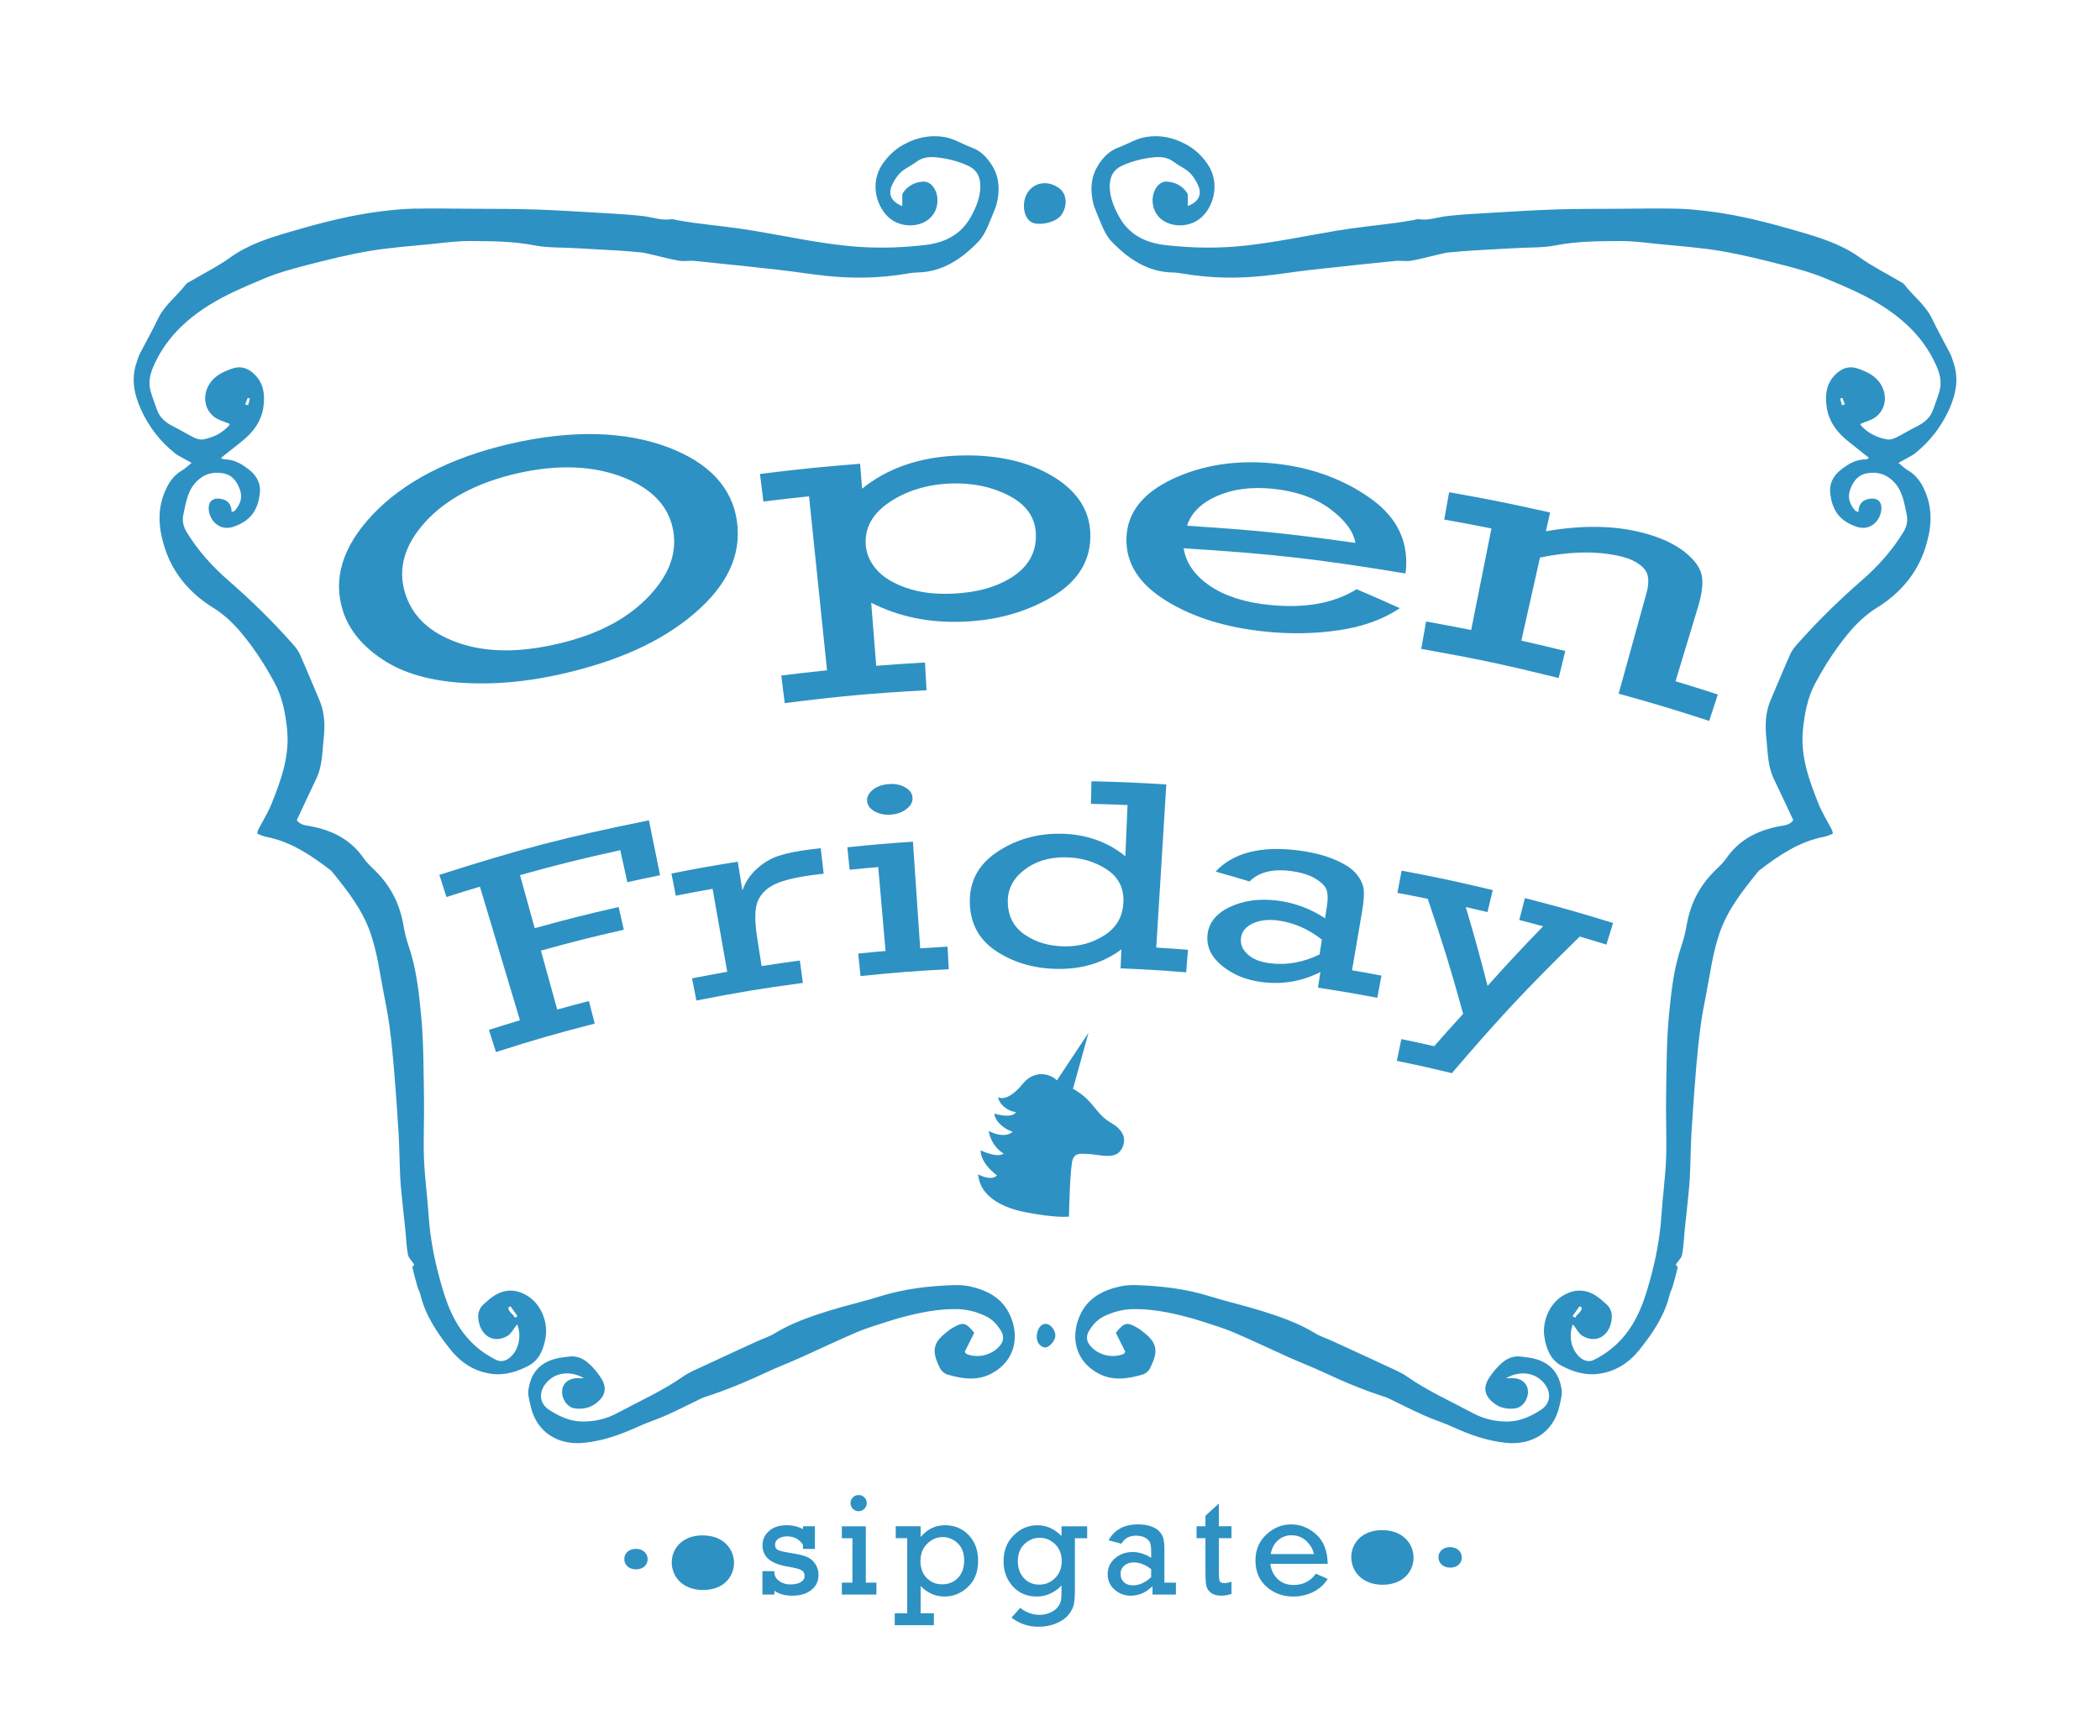 <?xml version="1.0" encoding="UTF-8"?>
<!DOCTYPE svg PUBLIC "-//W3C//DTD SVG 1.1//EN" "http://www.w3.org/Graphics/SVG/1.1/DTD/svg11.dtd">
<svg version="1.1" xmlns="http://www.w3.org/2000/svg" xmlns:xlink="http://www.w3.org/1999/xlink" x="0" y="0" width="219.111" height="181.167" viewBox="0, 0, 219.111, 181.167">
  <g id="Layer_1">
    <path d="M25.58,42.203 C25.683,42.231 25.787,42.259 25.89,42.287 C25.951,42.055 26.012,41.822 26.073,41.59 C25.997,41.567 25.921,41.543 25.845,41.52 C25.757,41.747 25.668,41.975 25.58,42.203 M53.998,137.342 C53.75,136.998 53.503,136.654 53.255,136.309 C53.181,136.36 53.107,136.411 53.033,136.461 C53.055,136.945 53.561,137.122 53.721,137.517 C53.812,137.459 53.906,137.401 53.998,137.342 M55.16,142.515 C53.986,143.132 52.702,143.554 51.309,143.371 C49.503,143.135 48.102,142.215 46.994,140.827 C45.604,139.083 44.364,137.248 43.844,135.024 C43.79,134.794 43.65,134.585 43.583,134.356 C43.386,133.668 43.191,132.979 43.031,132.282 C43.007,132.183 43.181,132.038 43.228,131.968 C42.98,131.596 42.638,131.289 42.566,130.928 C42.408,130.132 42.389,129.308 42.308,128.496 C42.222,127.649 42.121,126.803 42.038,125.955 C41.937,124.938 41.815,123.921 41.761,122.901 C41.68,121.366 41.681,119.827 41.59,118.293 C41.458,116.037 41.292,113.783 41.107,111.532 C40.983,110.032 40.829,108.534 40.632,107.042 C40.484,105.923 40.264,104.813 40.047,103.704 C39.625,101.562 39.373,99.408 38.632,97.304 C37.772,94.861 36.243,92.952 34.684,91.01 C34.618,90.93 34.546,90.854 34.464,90.792 C32.438,89.242 30.346,87.824 27.772,87.329 C27.453,87.268 27.151,87.114 26.834,87 C26.881,86.802 26.885,86.697 26.929,86.612 C27.395,85.71 27.946,84.843 28.322,83.905 C29.319,81.421 30.237,78.911 29.957,76.144 C29.787,74.458 29.478,72.803 28.677,71.309 C27.953,69.957 27.147,68.633 26.237,67.4 C25.124,65.891 23.936,64.469 22.27,63.44 C19.887,61.969 18.076,59.923 17.194,57.183 C16.591,55.314 16.382,53.435 17.106,51.545 C17.495,50.533 18.028,49.638 19.013,49.075 C19.323,48.898 19.582,48.63 19.991,48.303 C19.58,48.078 19.322,47.941 19.068,47.796 C18.803,47.645 18.521,47.513 18.284,47.325 C16.726,46.088 15.542,44.561 14.716,42.747 C13.982,41.133 13.659,39.494 14.273,37.766 C14.376,37.476 14.457,37.174 14.596,36.902 C15.22,35.684 15.9,34.492 16.488,33.258 C17.17,31.827 18.456,30.907 19.381,29.685 C19.497,29.531 19.71,29.446 19.886,29.342 C21.27,28.524 22.725,27.805 24.024,26.869 C25.96,25.474 28.173,24.804 30.399,24.154 C33.457,23.261 36.541,22.453 39.712,22.059 C40.862,21.916 42.024,21.795 43.183,21.774 C45.338,21.736 47.494,21.774 49.652,21.788 C51.673,21.802 53.695,21.788 55.715,21.856 C58.007,21.933 60.298,22.078 62.588,22.212 C64.091,22.301 65.599,22.375 67.092,22.548 C68.073,22.662 69.019,23.039 70.035,22.876 C70.226,22.845 70.436,22.938 70.638,22.971 C71.212,23.065 71.784,23.172 72.361,23.249 C74.464,23.527 76.578,23.731 78.668,24.083 C81.803,24.612 84.912,25.271 88.08,25.625 C90.895,25.939 93.687,25.899 96.483,25.574 C98.564,25.332 100.286,24.503 101.336,22.561 C101.865,21.581 102.281,20.586 102.286,19.452 C102.292,18.431 101.907,17.69 100.923,17.255 C99.907,16.806 98.86,16.546 97.759,16.426 C96.979,16.34 96.264,16.4 95.612,16.889 C95.257,17.156 94.864,17.372 94.483,17.605 C93.812,18.017 93.389,18.64 93.072,19.331 C92.63,20.296 92.999,21.058 94.143,21.503 C94.143,21.252 94.134,21.03 94.145,20.809 C94.154,20.579 94.101,20.297 94.213,20.129 C94.697,19.404 95.419,19.02 96.277,18.954 C96.741,18.918 97.119,19.139 97.406,19.546 C97.951,20.321 97.96,21.494 97.389,22.35 C96.494,23.688 94.307,23.907 92.92,22.851 C91.508,21.777 90.658,19.174 92.092,17.1 C92.69,16.235 93.423,15.543 94.352,15.05 C95.656,14.359 96.983,14.052 98.501,14.294 C99.562,14.464 100.4,15.041 101.357,15.384 C102.326,15.731 103.007,16.443 103.542,17.317 C104.116,18.258 104.271,19.284 104.156,20.345 C104.093,20.918 103.958,21.508 103.725,22.033 C103.243,23.123 102.884,24.378 102.096,25.199 C100.371,26.993 98.335,28.402 95.667,28.438 C95.326,28.443 94.982,28.496 94.645,28.554 C91.824,29.036 88.988,29.086 86.147,28.783 C84.547,28.613 82.955,28.35 81.356,28.17 C78.397,27.838 75.437,27.527 72.475,27.229 C71.937,27.175 71.376,27.299 70.849,27.207 C69.84,27.031 68.85,26.757 67.851,26.528 C67.55,26.459 67.251,26.378 66.947,26.348 C66.101,26.265 65.253,26.192 64.405,26.14 C62.868,26.046 61.33,25.973 59.792,25.885 C58.458,25.808 57.097,25.865 55.798,25.611 C53.522,25.165 51.234,25.164 48.944,25.155 C47.618,25.149 46.288,25.337 44.962,25.472 C42.816,25.689 40.655,25.836 38.531,26.195 C36.341,26.565 34.178,27.107 32.026,27.66 C30.505,28.051 28.973,28.474 27.53,29.081 C25.579,29.902 23.616,30.716 21.806,31.85 C19.246,33.456 17.181,35.485 15.98,38.306 C15.635,39.115 15.472,39.953 15.712,40.814 C15.895,41.469 16.154,42.104 16.376,42.749 C16.676,43.624 17.333,44.132 18.131,44.526 C18.833,44.873 19.497,45.295 20.201,45.639 C20.49,45.78 20.855,45.911 21.155,45.86 C22.258,45.673 23.22,45.186 23.959,44.334 C23.926,44.262 23.919,44.213 23.897,44.204 C23.615,44.093 23.331,43.986 23.047,43.883 C21.555,43.346 20.994,41.71 21.723,40.305 C22.269,39.253 23.2,38.828 24.209,38.467 C25.113,38.145 25.877,38.407 26.547,39.06 C27.5,39.988 27.653,41.131 27.496,42.378 C27.289,44.028 26.345,45.197 25.086,46.176 C24.422,46.692 23.768,47.221 23.062,47.781 C23.223,47.865 23.307,47.946 23.388,47.944 C24.46,47.916 25.308,48.474 26.078,49.088 C26.761,49.633 27.198,50.447 27.121,51.336 C26.952,53.269 26.095,54.401 24.317,54.981 C22.905,55.443 21.838,54.319 21.771,53.092 C21.731,52.356 22.208,51.936 22.942,52.039 C23.72,52.147 24.166,52.585 24.165,53.426 C24.331,53.362 24.456,53.353 24.512,53.286 C25.044,52.65 25.343,51.954 25.036,51.108 C24.714,50.222 24.229,49.537 23.203,49.377 C22.177,49.217 21.315,49.47 20.565,50.193 C19.582,51.141 19.407,52.408 19.141,53.644 C18.999,54.305 19.103,54.904 19.462,55.497 C20.627,57.423 22.112,59.079 23.794,60.545 C26.176,62.619 28.426,64.82 30.52,67.181 C30.813,67.512 31.107,67.872 31.284,68.27 C31.993,69.863 32.65,71.479 33.337,73.081 C33.896,74.388 33.914,75.754 33.767,77.127 C33.618,78.518 33.635,79.941 33.007,81.249 C32.315,82.692 31.644,84.146 30.966,85.59 C31.349,86.11 31.888,86.124 32.378,86.216 C34.652,86.641 36.59,87.601 37.947,89.564 C38.255,90.01 38.662,90.396 39.056,90.776 C40.664,92.324 41.664,94.186 42.061,96.386 C42.2,97.161 42.368,97.94 42.625,98.682 C43.429,101.004 43.692,103.437 43.929,105.842 C44.212,108.734 44.186,111.658 44.239,114.569 C44.278,116.688 44.159,118.811 44.239,120.928 C44.312,122.879 44.59,124.821 44.716,126.771 C44.896,129.524 45.464,132.185 46.275,134.82 C47.02,137.244 48.133,139.386 50.188,140.94 C50.676,141.309 51.208,141.631 51.754,141.905 C52.257,142.157 52.768,142.029 53.194,141.673 C54.13,140.894 54.451,139.412 53.962,138.199 C53.595,138.646 53.339,139.196 52.91,139.435 C51.614,140.159 50.361,139.535 49.993,138.093 C49.792,137.308 49.869,136.602 50.525,136.046 C50.862,135.759 51.188,135.449 51.561,135.212 C52.6,134.55 53.694,134.511 54.782,135.08 C56.444,135.95 57.181,137.941 56.936,139.519 C56.748,140.731 56.294,141.919 55.16,142.515 M110.557,19.677 C109.471,18.836 108.076,18.955 107.319,19.953 C106.601,20.899 106.697,22.503 107.507,23.115 C108.215,23.648 110.146,23.252 110.725,22.455 C111.402,21.522 111.326,20.273 110.557,19.677 M101.256,134.253 C100.695,134.124 100.097,134.089 99.519,134.108 C96.91,134.196 94.334,134.494 91.823,135.28 C90.062,135.83 88.257,136.234 86.497,136.783 C84.539,137.395 82.598,138.061 80.827,139.146 C80.278,139.483 79.641,139.677 79.049,139.948 C77.185,140.803 75.319,141.656 73.461,142.525 C72.717,142.873 71.939,143.183 71.272,143.648 C69.126,145.145 66.745,146.205 64.456,147.437 C63.264,148.078 62.04,148.367 60.715,148.342 C59.436,148.319 58.305,147.785 57.283,147.115 C56.094,146.334 56.199,144.893 57.401,143.921 C58.312,143.186 59.681,143.1 60.933,143.822 C60.576,143.822 60.406,143.825 60.236,143.822 C59.375,143.807 58.729,144.33 58.655,145.101 C58.575,145.939 59.162,146.853 59.942,146.967 C60.736,147.083 61.52,146.955 62.181,146.447 C63.187,145.674 63.372,144.819 62.688,143.766 C62.319,143.198 61.865,142.659 61.354,142.217 C60.778,141.719 60.07,141.441 59.264,141.582 C58.961,141.635 58.65,141.644 58.347,141.703 C56.479,142.064 55.396,143.137 55.137,145.038 C55.061,145.586 55.246,146.182 55.369,146.743 C55.962,149.417 58.172,150.841 60.906,150.57 C62.929,150.369 64.759,149.706 66.574,148.879 C67.537,148.439 68.557,148.121 69.524,147.689 C70.706,147.161 71.86,146.571 73.025,146.009 C73.18,145.935 73.333,145.852 73.494,145.8 C75.712,145.099 77.848,144.202 79.951,143.218 C81.125,142.668 82.339,142.207 83.521,141.678 C85.485,140.799 87.424,139.863 89.402,139.02 C90.467,138.566 91.591,138.25 92.694,137.884 C93.178,137.723 93.672,137.584 94.166,137.452 C96.02,136.957 97.898,136.586 99.825,136.612 C100.852,136.626 101.839,136.873 102.795,137.318 C103.562,137.676 104.064,138.236 104.465,138.92 C104.743,139.397 104.732,139.908 104.378,140.365 C103.585,141.388 102.066,141.793 100.862,141.301 C100.78,141.268 100.73,141.155 100.659,141.07 C100.994,140.397 101.327,139.731 101.65,139.085 C100.76,137.995 100.493,137.928 99.4,138.564 C99.079,138.751 98.786,138.994 98.501,139.235 C97.173,140.349 97.353,141.323 98.091,142.806 C98.229,143.083 98.563,143.359 98.862,143.444 C100.427,143.891 101.988,144.149 103.539,143.291 C105.888,141.993 106.4,139.521 105.4,137.277 C104.594,135.469 103.057,134.668 101.256,134.253 M164.077,137.342 C164.169,137.401 164.26,137.459 164.354,137.517 C164.514,137.122 165.02,136.945 165.042,136.461 C164.967,136.411 164.893,136.36 164.82,136.309 C164.572,136.654 164.324,136.998 164.077,137.342 M192.495,42.203 C192.406,41.975 192.318,41.747 192.23,41.52 C192.154,41.543 192.077,41.567 192.001,41.59 C192.062,41.822 192.124,42.055 192.184,42.287 C192.288,42.259 192.391,42.231 192.495,42.203 M199.007,47.796 C198.753,47.941 198.493,48.078 198.083,48.303 C198.493,48.63 198.751,48.898 199.062,49.075 C200.046,49.638 200.579,50.533 200.969,51.545 C201.693,53.435 201.482,55.314 200.881,57.183 C199.999,59.923 198.188,61.969 195.805,63.44 C194.139,64.469 192.951,65.891 191.837,67.4 C190.928,68.633 190.122,69.957 189.396,71.309 C188.596,72.803 188.288,74.458 188.117,76.144 C187.837,78.911 188.756,81.421 189.753,83.905 C190.128,84.843 190.68,85.71 191.145,86.612 C191.189,86.697 191.193,86.802 191.24,87 C190.924,87.114 190.622,87.268 190.303,87.329 C187.728,87.824 185.635,89.242 183.609,90.792 C183.529,90.854 183.454,90.93 183.391,91.01 C181.831,92.952 180.301,94.861 179.441,97.304 C178.702,99.408 178.449,101.562 178.027,103.704 C177.809,104.813 177.59,105.923 177.443,107.042 C177.245,108.534 177.092,110.032 176.967,111.532 C176.781,113.783 176.615,116.037 176.482,118.293 C176.393,119.827 176.393,121.366 176.312,122.901 C176.258,123.921 176.137,124.938 176.036,125.955 C175.952,126.803 175.853,127.649 175.766,128.496 C175.684,129.308 175.667,130.132 175.508,130.928 C175.437,131.289 175.094,131.596 174.846,131.968 C174.893,132.038 175.066,132.183 175.044,132.282 C174.883,132.979 174.689,133.668 174.49,134.356 C174.424,134.585 174.285,134.794 174.23,135.024 C173.71,137.248 172.471,139.083 171.079,140.827 C169.973,142.215 168.572,143.135 166.766,143.371 C165.37,143.554 164.089,143.132 162.913,142.515 C161.781,141.919 161.327,140.731 161.139,139.519 C160.893,137.941 161.628,135.95 163.292,135.08 C164.381,134.511 165.475,134.55 166.514,135.212 C166.885,135.449 167.212,135.759 167.549,136.046 C168.204,136.602 168.281,137.308 168.081,138.093 C167.714,139.535 166.46,140.159 165.163,139.435 C164.734,139.196 164.48,138.646 164.113,138.199 C163.622,139.412 163.945,140.894 164.878,141.673 C165.307,142.029 165.816,142.157 166.32,141.905 C166.867,141.631 167.398,141.309 167.885,140.94 C169.941,139.386 171.053,137.244 171.799,134.82 C172.611,132.185 173.178,129.524 173.357,126.771 C173.482,124.821 173.762,122.879 173.835,120.928 C173.915,118.811 173.796,116.688 173.835,114.569 C173.889,111.658 173.863,108.734 174.146,105.842 C174.382,103.437 174.646,101.004 175.449,98.682 C175.706,97.94 175.874,97.161 176.014,96.386 C176.411,94.186 177.41,92.324 179.018,90.776 C179.413,90.396 179.82,90.01 180.128,89.564 C181.484,87.601 183.421,86.641 185.697,86.216 C186.187,86.124 186.725,86.11 187.109,85.59 C186.43,84.146 185.758,82.692 185.066,81.249 C184.439,79.941 184.456,78.518 184.307,77.127 C184.161,75.754 184.178,74.388 184.736,73.081 C185.424,71.479 186.081,69.863 186.79,68.27 C186.967,67.872 187.262,67.512 187.555,67.181 C189.648,64.82 191.898,62.619 194.281,60.545 C195.962,59.079 197.447,57.423 198.613,55.497 C198.971,54.904 199.076,54.305 198.932,53.644 C198.667,52.408 198.493,51.141 197.508,50.193 C196.758,49.47 195.898,49.217 194.872,49.377 C193.846,49.537 193.361,50.222 193.038,51.108 C192.732,51.954 193.031,52.65 193.562,53.286 C193.618,53.353 193.743,53.362 193.91,53.426 C193.909,52.585 194.355,52.147 195.133,52.039 C195.865,51.936 196.344,52.356 196.303,53.092 C196.236,54.319 195.169,55.443 193.758,54.981 C191.98,54.401 191.122,53.269 190.954,51.336 C190.876,50.447 191.314,49.633 191.997,49.088 C192.766,48.474 193.615,47.916 194.686,47.944 C194.768,47.946 194.85,47.865 195.012,47.781 C194.307,47.221 193.652,46.692 192.988,46.176 C191.73,45.197 190.786,44.028 190.579,42.378 C190.421,41.131 190.574,39.988 191.527,39.06 C192.197,38.407 192.962,38.145 193.865,38.467 C194.874,38.828 195.805,39.253 196.352,40.305 C197.079,41.71 196.52,43.346 195.027,43.883 C194.743,43.986 194.46,44.093 194.178,44.204 C194.154,44.213 194.148,44.262 194.115,44.334 C194.855,45.186 195.816,45.673 196.919,45.86 C197.219,45.911 197.585,45.78 197.874,45.639 C198.577,45.295 199.242,44.873 199.943,44.526 C200.74,44.132 201.398,43.624 201.699,42.749 C201.921,42.104 202.18,41.469 202.363,40.814 C202.603,39.953 202.439,39.115 202.094,38.306 C200.893,35.485 198.829,33.456 196.268,31.85 C194.458,30.716 192.495,29.902 190.544,29.081 C189.102,28.474 187.57,28.051 186.049,27.66 C183.896,27.107 181.732,26.565 179.544,26.195 C177.419,25.836 175.258,25.689 173.111,25.472 C171.786,25.337 170.456,25.149 169.128,25.155 C166.84,25.164 164.551,25.165 162.277,25.611 C160.977,25.865 159.615,25.808 158.281,25.885 C156.745,25.973 155.206,26.046 153.669,26.14 C152.822,26.192 151.973,26.265 151.128,26.348 C150.824,26.378 150.523,26.459 150.223,26.528 C149.225,26.757 148.234,27.031 147.225,27.207 C146.699,27.299 146.137,27.175 145.6,27.229 C142.637,27.527 139.676,27.838 136.717,28.17 C135.118,28.35 133.527,28.613 131.926,28.783 C129.087,29.086 126.251,29.036 123.428,28.554 C123.091,28.496 122.749,28.443 122.408,28.438 C119.739,28.402 117.702,26.993 115.979,25.199 C115.189,24.378 114.831,23.123 114.35,22.033 C114.117,21.508 113.98,20.918 113.919,20.345 C113.803,19.284 113.959,18.258 114.533,17.317 C115.066,16.443 115.746,15.731 116.716,15.384 C117.674,15.041 118.511,14.464 119.574,14.294 C121.09,14.052 122.419,14.359 123.723,15.05 C124.652,15.543 125.383,16.235 125.981,17.1 C127.417,19.174 126.565,21.777 125.155,22.851 C123.768,23.907 121.579,23.688 120.686,22.35 C120.114,21.494 120.124,20.321 120.669,19.546 C120.953,19.139 121.334,18.918 121.798,18.954 C122.656,19.02 123.378,19.404 123.861,20.129 C123.974,20.297 123.92,20.579 123.93,20.809 C123.939,21.03 123.932,21.252 123.932,21.503 C125.076,21.058 125.445,20.296 125.002,19.331 C124.686,18.64 124.261,18.017 123.59,17.605 C123.211,17.372 122.817,17.156 122.462,16.889 C121.81,16.4 121.094,16.34 120.314,16.426 C119.215,16.546 118.168,16.806 117.152,17.255 C116.168,17.69 115.783,18.431 115.787,19.452 C115.794,20.586 116.21,21.581 116.739,22.561 C117.787,24.503 119.509,25.332 121.59,25.574 C124.388,25.899 127.18,25.939 129.993,25.625 C133.161,25.271 136.271,24.612 139.406,24.083 C141.495,23.731 143.611,23.527 145.714,23.249 C146.29,23.172 146.863,23.065 147.437,22.971 C147.639,22.938 147.848,22.845 148.04,22.876 C149.055,23.039 150.001,22.662 150.98,22.548 C152.475,22.375 153.982,22.301 155.486,22.212 C157.777,22.078 160.066,21.933 162.359,21.856 C164.378,21.788 166.4,21.802 168.423,21.788 C170.579,21.774 172.736,21.736 174.891,21.774 C176.051,21.795 177.21,21.916 178.363,22.059 C181.534,22.453 184.618,23.261 187.676,24.154 C189.902,24.804 192.115,25.474 194.051,26.869 C195.35,27.805 196.805,28.524 198.189,29.342 C198.365,29.446 198.577,29.531 198.693,29.685 C199.618,30.907 200.904,31.827 201.585,33.258 C202.174,34.492 202.854,35.684 203.479,36.902 C203.618,37.174 203.699,37.476 203.801,37.766 C204.415,39.494 204.092,41.133 203.359,42.747 C202.533,44.561 201.348,46.088 199.79,47.325 C199.553,47.513 199.271,47.645 199.007,47.796 M159.727,141.703 C159.424,141.644 159.113,141.635 158.809,141.582 C158.003,141.441 157.294,141.719 156.719,142.217 C156.208,142.659 155.755,143.198 155.385,143.766 C154.702,144.819 154.887,145.674 155.893,146.447 C156.553,146.955 157.337,147.083 158.133,146.967 C158.913,146.853 159.499,145.939 159.419,145.101 C159.346,144.33 158.699,143.807 157.839,143.822 C157.667,143.825 157.497,143.822 157.141,143.822 C158.393,143.1 159.762,143.186 160.673,143.921 C161.874,144.893 161.98,146.334 160.792,147.115 C159.77,147.785 158.637,148.319 157.359,148.342 C156.035,148.367 154.809,148.078 153.618,147.437 C151.327,146.205 148.947,145.145 146.801,143.648 C146.135,143.183 145.355,142.873 144.613,142.525 C142.756,141.656 140.889,140.803 139.025,139.948 C138.434,139.677 137.796,139.483 137.247,139.146 C135.477,138.061 133.535,137.395 131.577,136.783 C129.816,136.234 128.01,135.83 126.252,135.28 C123.741,134.494 121.164,134.196 118.556,134.108 C117.978,134.089 117.38,134.124 116.819,134.253 C115.018,134.668 113.479,135.469 112.674,137.277 C111.674,139.521 112.187,141.993 114.535,143.291 C116.087,144.149 117.646,143.891 119.213,143.444 C119.51,143.359 119.844,143.083 119.982,142.806 C120.722,141.323 120.902,140.349 119.574,139.235 C119.286,138.994 118.994,138.751 118.673,138.564 C117.58,137.928 117.313,137.995 116.424,139.085 C116.746,139.731 117.078,140.397 117.416,141.07 C117.343,141.155 117.295,141.268 117.213,141.301 C116.007,141.793 114.49,141.388 113.697,140.365 C113.34,139.908 113.33,139.397 113.61,138.92 C114.009,138.236 114.511,137.676 115.279,137.318 C116.235,136.873 117.222,136.626 118.25,136.612 C120.175,136.586 122.055,136.957 123.909,137.452 C124.403,137.584 124.896,137.723 125.381,137.884 C126.482,138.25 127.606,138.566 128.671,139.02 C130.65,139.863 132.589,140.799 134.553,141.678 C135.736,142.207 136.949,142.668 138.122,143.218 C140.227,144.202 142.363,145.099 144.579,145.8 C144.742,145.852 144.893,145.935 145.049,146.009 C146.215,146.571 147.368,147.161 148.549,147.689 C149.516,148.121 150.536,148.439 151.501,148.879 C153.314,149.706 155.145,150.369 157.169,150.57 C159.902,150.841 162.113,149.417 162.704,146.743 C162.829,146.182 163.012,145.586 162.938,145.038 C162.676,143.137 161.594,142.064 159.727,141.703 M110.115,139.417 C110.097,139.934 109.445,140.652 109.029,140.614 C108.542,140.57 108.156,140.069 108.171,139.501 C108.19,138.7 108.607,138.118 109.138,138.151 C109.64,138.182 110.135,138.825 110.115,139.417" fill="#2E91C3"/>
    <path d="M66.346,161.633 C64.723,161.633 64.74,163.771 66.365,163.771 C67.988,163.771 67.971,161.633 66.346,161.633 M151.297,161.453 C149.673,161.453 149.69,163.591 151.315,163.591 C152.939,163.591 152.922,161.453 151.297,161.453 M144.214,159.677 C139.884,159.677 139.93,165.377 144.264,165.377 C148.593,165.377 148.547,159.677 144.214,159.677 M73.362,165.925 C69.028,165.925 68.983,160.225 73.312,160.225 C77.646,160.225 77.691,165.925 73.362,165.925" fill="#2E91C3"/>
    <g>
      <path d="M42.241,61.802 C42.979,64.314 44.851,66.043 47.784,67.072 C50.717,68.103 54.128,68.121 58.121,67.206 C62.078,66.299 65.15,64.772 67.418,62.514 C69.684,60.255 70.663,57.911 70.252,55.429 C69.837,52.924 68.116,51.019 65.011,49.805 C61.905,48.591 58.18,48.43 53.947,49.402 C49.733,50.37 46.511,52.11 44.349,54.496 C42.187,56.883 41.516,59.333 42.241,61.802 M35.789,63.779 C34.718,60.483 35.682,57.095 38.878,53.709 C42.076,50.322 46.924,47.757 53.297,46.296 C59.731,44.82 65.256,45.011 69.659,46.66 C74.062,48.31 76.424,50.963 76.899,54.442 C77.383,57.988 75.814,61.16 72.382,64.075 C68.952,66.99 64.443,68.992 58.718,70.307 C55.07,71.145 51.606,71.469 48.254,71.259 C44.902,71.048 42.158,70.281 40.015,68.886 C37.872,67.49 36.446,65.802 35.789,63.779" fill="#2E91C3"/>
      <path d="M90.336,56.919 C90.409,57.832 90.793,58.678 91.478,59.463 C92.163,60.248 93.198,60.874 94.58,61.353 C95.961,61.834 97.547,62.029 99.356,61.953 C101.89,61.846 103.963,61.278 105.61,60.214 C107.256,59.15 108.094,57.721 108.087,55.902 C108.081,54.13 107.186,52.744 105.371,51.776 C103.556,50.808 101.475,50.363 99.165,50.457 C96.698,50.558 94.555,51.224 92.773,52.43 C90.993,53.634 90.193,55.141 90.336,56.919 M86.291,69.951 C85.54,62.689 85.165,59.058 84.414,51.796 C82.507,51.993 81.555,52.101 79.652,52.337 C79.509,51.186 79.438,50.61 79.296,49.459 C83.467,48.943 85.557,48.73 89.742,48.397 C89.825,49.436 89.867,49.956 89.95,50.996 C92.572,48.871 95.936,47.692 99.939,47.543 C103.981,47.392 107.351,48.167 109.965,49.779 C112.58,51.392 113.819,53.51 113.766,56.072 C113.71,58.759 112.29,60.84 109.588,62.387 C106.888,63.934 103.877,64.749 100.473,64.877 C96.942,65.011 93.781,64.366 90.899,62.897 C91.109,65.531 91.214,66.848 91.424,69.481 C93.457,69.319 94.475,69.25 96.51,69.135 C96.575,70.292 96.608,70.871 96.673,72.029 C90.743,72.364 87.781,72.633 81.878,73.373 C81.734,72.223 81.661,71.648 81.517,70.497 C83.425,70.258 84.38,70.149 86.291,69.951" fill="#2E91C3"/>
      <path d="M141.425,56.654 C141.203,55.445 140.329,54.256 138.78,53.109 C137.233,51.963 135.221,51.249 132.778,51.004 C130.549,50.78 128.598,51.043 126.955,51.773 C125.314,52.502 124.284,53.542 123.852,54.866 C130.899,55.316 134.419,55.673 141.425,56.654 M146.651,59.844 C137.437,58.327 132.795,57.801 123.501,57.216 C123.747,58.767 124.668,60.066 126.243,61.138 C127.817,62.21 129.864,62.858 132.406,63.122 C136.098,63.506 139.119,62.988 141.549,61.488 C143.363,62.261 144.265,62.657 146.054,63.467 C144.295,64.649 142.171,65.406 139.67,65.771 C137.169,66.136 134.625,66.18 132.006,65.909 C127.936,65.487 124.524,64.448 121.688,62.701 C118.854,60.955 117.435,58.779 117.534,56.094 C117.628,53.546 119.184,51.489 122.288,50.013 C125.389,48.537 128.958,47.968 132.891,48.36 C136.748,48.745 140.15,49.985 143.012,52.019 C145.874,54.054 147.053,56.688 146.651,59.844" fill="#2E91C3"/>
      <path d="M161.735,53.484 C161.559,54.267 161.471,54.659 161.296,55.442 C165.155,54.762 168.59,54.842 171.508,55.625 C173.322,56.112 174.752,56.782 175.792,57.612 C176.828,58.442 177.416,59.271 177.565,60.084 C177.714,60.898 177.58,61.984 177.169,63.342 C176.231,66.441 175.762,67.991 174.824,71.091 C176.592,71.626 177.474,71.903 179.234,72.474 C178.876,73.577 178.696,74.129 178.338,75.232 C174.576,74.01 172.685,73.441 168.886,72.389 C170.045,68.203 170.625,66.11 171.784,61.924 C172.12,60.712 172.028,59.834 171.503,59.294 C170.975,58.753 170.251,58.359 169.334,58.119 C166.929,57.49 164.019,57.495 160.68,58.187 C159.901,61.655 159.512,63.389 158.734,66.857 C160.572,67.27 161.489,67.486 163.32,67.936 C163.043,69.062 162.904,69.626 162.627,70.752 C156.924,69.347 154.053,68.74 148.289,67.714 C148.493,66.572 148.594,66.001 148.797,64.859 C150.68,65.194 151.621,65.372 153.498,65.747 C154.345,61.508 154.768,59.389 155.615,55.15 C153.649,54.757 152.664,54.571 150.691,54.22 L151.2,51.366 C155.428,52.118 157.536,52.542 161.735,53.484" fill="#2E91C3"/>
      <path d="M54.253,106.47 C52.581,100.893 51.745,98.104 50.074,92.527 C48.674,92.947 47.976,93.163 46.582,93.608 C46.286,92.683 46.139,92.22 45.843,91.295 C54.489,88.534 58.876,87.396 67.709,85.605 C68.174,87.897 68.406,89.043 68.871,91.335 C67.502,91.613 66.819,91.758 65.454,92.059 C65.159,90.724 65.011,90.056 64.717,88.721 C60.513,89.65 58.42,90.17 54.258,91.322 C54.871,93.538 55.178,94.646 55.791,96.862 C59.277,95.898 61.029,95.455 64.546,94.652 C64.762,95.599 64.871,96.073 65.087,97.02 C61.613,97.813 59.883,98.25 56.439,99.203 C57.119,101.662 57.459,102.891 58.14,105.35 C59.461,104.984 60.122,104.807 61.448,104.466 C61.69,105.407 61.812,105.877 62.054,106.818 C57.907,107.886 55.844,108.48 51.748,109.788 C51.452,108.862 51.305,108.399 51.009,107.474 C52.304,107.061 52.953,106.86 54.253,106.47" fill="#2E91C3"/>
      <path d="M75.878,101.413 C75.267,97.949 74.962,96.218 74.352,92.754 C72.813,93.025 72.045,93.169 70.511,93.47 C70.329,92.544 70.238,92.082 70.056,91.156 C72.818,90.613 74.203,90.366 76.978,89.92 C77.171,91.122 77.267,91.723 77.46,92.925 C77.756,92.077 78.241,91.335 78.921,90.705 C79.599,90.075 80.353,89.617 81.178,89.333 C82.003,89.05 83.154,88.81 84.628,88.632 C85.03,88.583 85.231,88.559 85.633,88.512 C85.757,89.577 85.819,90.109 85.942,91.174 C85.641,91.209 85.49,91.226 85.189,91.263 C83.271,91.493 81.858,91.825 80.956,92.226 C80.053,92.627 79.428,93.218 79.086,93.99 C78.744,94.762 78.719,96.06 79.005,97.88 C79.189,99.054 79.28,99.642 79.464,100.816 C81.059,100.566 81.858,100.45 83.456,100.234 C83.583,101.169 83.646,101.636 83.772,102.572 C79.312,103.174 77.088,103.542 72.662,104.412 C72.48,103.486 72.389,103.023 72.207,102.097 C73.673,101.809 74.408,101.672 75.878,101.413" fill="#2E91C3"/>
      <path d="M90.474,83.607 C90.436,83.181 90.625,82.79 91.046,82.437 C91.467,82.083 92.025,81.877 92.718,81.823 C93.368,81.772 93.941,81.883 94.433,82.157 C94.923,82.43 95.182,82.791 95.211,83.236 C95.241,83.682 95.033,84.076 94.591,84.419 C94.148,84.763 93.607,84.959 92.968,85.009 C92.313,85.06 91.746,84.948 91.261,84.673 C90.777,84.398 90.513,84.042 90.474,83.607 M92.396,99.241 C92.091,95.737 91.938,93.985 91.633,90.482 C90.439,90.586 89.843,90.642 88.65,90.764 C88.554,89.826 88.506,89.356 88.41,88.418 C91.145,88.138 92.514,88.021 95.255,87.835 C95.558,92.285 95.709,94.51 96.011,98.96 C97.154,98.883 97.725,98.848 98.868,98.788 C98.918,99.73 98.943,100.201 98.993,101.143 C95.305,101.338 93.462,101.481 89.786,101.857 C89.69,100.919 89.642,100.45 89.546,99.511 C90.685,99.394 91.255,99.34 92.396,99.241" fill="#2E91C3"/>
      <path d="M105.15,94.15 C105.179,95.639 105.786,96.768 106.951,97.556 C108.116,98.345 109.488,98.741 111.087,98.759 C112.637,98.777 114.017,98.389 115.253,97.588 C116.489,96.787 117.15,95.651 117.214,94.164 C117.277,92.667 116.694,91.508 115.44,90.703 C114.188,89.899 112.751,89.482 111.154,89.464 C109.435,89.445 107.986,89.899 106.832,90.809 C105.677,91.72 105.125,92.839 105.15,94.15 M123.951,99.117 C123.877,100.057 123.839,100.528 123.765,101.468 C121.03,101.252 119.66,101.168 116.92,101.052 C116.954,100.26 116.971,99.863 117.005,99.071 C115.142,100.464 112.96,101.132 110.401,101.111 C108.032,101.093 105.951,100.519 104.111,99.365 C102.27,98.212 101.281,96.549 101.193,94.337 C101.105,92.114 101.997,90.316 103.928,88.984 C105.859,87.652 108.1,86.982 110.595,87.002 C113.236,87.024 115.533,87.821 117.418,89.353 C117.509,87.217 117.555,86.149 117.646,84.013 C116.118,83.948 115.354,83.923 113.825,83.886 C113.848,82.943 113.859,82.471 113.882,81.528 C117.007,81.603 118.569,81.669 121.69,81.862 C121.27,88.671 121.06,92.075 120.641,98.884 C121.965,98.965 122.628,99.012 123.951,99.117" fill="#2E91C3"/>
      <path d="M137.919,98.047 C136.48,96.925 134.931,96.258 133.305,96.052 C132.287,95.924 131.408,96.035 130.678,96.383 C129.946,96.732 129.55,97.247 129.477,97.923 C129.41,98.552 129.648,99.109 130.19,99.601 C130.73,100.092 131.502,100.397 132.509,100.523 C134.25,100.741 135.959,100.436 137.682,99.605 C137.777,98.982 137.824,98.67 137.919,98.047 M144.14,101.808 C143.966,102.735 143.879,103.199 143.704,104.126 C141.235,103.661 139.997,103.45 137.518,103.068 C137.618,102.417 137.668,102.092 137.768,101.441 C135.847,102.406 133.851,102.754 131.733,102.495 C130.085,102.294 128.701,101.741 127.552,100.824 C126.406,99.907 125.874,98.835 125.985,97.593 C126.097,96.343 126.854,95.36 128.28,94.67 C129.707,93.98 131.385,93.744 133.29,93.982 C135.064,94.204 136.728,94.822 138.257,95.826 C138.337,95.296 138.377,95.031 138.458,94.501 C138.561,93.82 138.548,93.281 138.42,92.886 C138.292,92.491 137.91,92.095 137.272,91.701 C136.637,91.309 135.765,91.037 134.665,90.894 C132.77,90.647 131.331,91.021 130.374,91.984 C128.966,91.561 128.258,91.355 126.838,90.957 C128.627,89.009 131.557,88.227 135.536,88.756 C136.997,88.95 138.238,89.27 139.259,89.704 C140.277,90.136 141.009,90.612 141.456,91.124 C141.901,91.636 142.171,92.157 142.264,92.682 C142.356,93.208 142.31,94.011 142.124,95.094 C141.702,97.559 141.491,98.791 141.069,101.256 C142.299,101.467 142.913,101.577 144.14,101.808" fill="#2E91C3"/>
      <path d="M152.666,105.798 C151.332,100.99 150.593,98.588 148.972,93.799 C147.707,93.539 147.074,93.414 145.806,93.175 C145.981,92.248 146.068,91.785 146.243,90.857 C150.06,91.577 151.963,91.983 155.751,92.888 C155.531,93.806 155.422,94.265 155.202,95.182 C154.296,94.966 153.842,94.86 152.934,94.654 C153.909,97.943 154.364,99.59 155.211,102.884 C157.473,100.364 158.633,99.119 161.009,96.662 C160.015,96.393 159.517,96.261 158.52,96.005 C158.755,95.091 158.872,94.634 159.107,93.721 C162.804,94.671 164.645,95.191 168.305,96.32 C168.026,97.221 167.887,97.672 167.609,98.574 C166.498,98.231 165.942,98.064 164.827,97.738 C159.188,103.26 156.518,106.118 151.489,111.988 C149.198,111.436 148.049,111.18 145.745,110.703 C145.933,109.796 146.027,109.342 146.214,108.435 C147.588,108.719 148.274,108.867 149.643,109.177 C150.835,107.816 151.44,107.14 152.666,105.798" fill="#2E91C3"/>
    </g>
    <path d="M79.549,166.402 L79.549,163.958 L80.8,163.958 L80.8,164.194 C80.845,164.528 81.025,164.803 81.341,165.018 C81.658,165.235 82.032,165.342 82.464,165.342 C82.915,165.342 83.276,165.264 83.546,165.106 C83.816,164.95 83.951,164.731 83.951,164.451 C83.951,164.182 83.839,163.983 83.616,163.855 C83.393,163.728 82.95,163.611 82.287,163.503 C81.305,163.337 80.605,163.069 80.186,162.698 C79.766,162.328 79.556,161.847 79.556,161.258 C79.556,160.665 79.785,160.167 80.241,159.767 C80.697,159.366 81.299,159.166 82.044,159.166 C82.716,159.166 83.296,159.304 83.782,159.581 L83.782,159.276 L85.026,159.276 L85.026,161.639 L83.782,161.639 L83.782,161.205 C83.404,160.622 82.854,160.329 82.133,160.329 C81.765,160.329 81.461,160.409 81.224,160.569 C80.986,160.728 80.867,160.94 80.867,161.205 C80.867,161.476 80.976,161.66 81.194,161.762 C81.413,161.862 81.882,161.968 82.604,162.081 C83.296,162.189 83.818,162.314 84.172,162.459 C84.525,162.604 84.818,162.845 85.051,163.181 C85.285,163.516 85.401,163.908 85.401,164.356 C85.401,165.018 85.147,165.545 84.639,165.935 C84.131,166.325 83.472,166.52 82.663,166.52 C81.902,166.52 81.281,166.348 80.8,166.002 L80.8,166.402 z" fill="#2E91C3"/>
    <path d="M88.742,156.855 C88.742,156.63 88.821,156.434 88.981,156.266 C89.141,156.1 89.343,156.016 89.589,156.016 C89.819,156.016 90.018,156.096 90.185,156.258 C90.352,156.421 90.435,156.618 90.435,156.855 C90.435,157.09 90.352,157.29 90.185,157.456 C90.018,157.618 89.819,157.702 89.589,157.702 C89.353,157.702 89.153,157.618 88.989,157.451 C88.824,157.285 88.742,157.086 88.742,156.855 M88.941,165.158 L88.941,160.521 L87.837,160.521 L87.837,159.277 L90.339,159.277 L90.339,165.158 L91.444,165.158 L91.444,166.402 L87.837,166.402 L87.837,165.158 z" fill="#2E91C3"/>
    <path d="M96.035,162.942 C96.035,163.335 96.116,163.71 96.278,164.068 C96.44,164.427 96.697,164.728 97.051,164.971 C97.404,165.214 97.819,165.334 98.295,165.334 C98.963,165.334 99.513,165.112 99.947,164.665 C100.382,164.218 100.599,163.605 100.599,162.824 C100.599,162.065 100.372,161.47 99.918,161.043 C99.464,160.616 98.948,160.402 98.368,160.402 C97.75,160.402 97.207,160.635 96.738,161.099 C96.269,161.563 96.035,162.176 96.035,162.942 M94.658,168.352 L94.658,160.52 L93.459,160.52 L93.459,159.276 L96.057,159.276 L96.057,160.395 C96.754,159.577 97.598,159.166 98.589,159.166 C99.59,159.166 100.419,159.51 101.074,160.196 C101.729,160.884 102.056,161.777 102.056,162.876 C102.056,164.03 101.701,164.94 100.989,165.607 C100.277,166.275 99.467,166.608 98.56,166.608 C97.618,166.608 96.784,166.246 96.057,165.518 L96.057,168.352 L97.441,168.352 L97.441,169.596 L93.356,169.596 L93.356,168.352 z" fill="#2E91C3"/>
    <path d="M106.199,162.913 C106.199,163.634 106.409,164.223 106.828,164.68 C107.248,165.136 107.784,165.364 108.437,165.364 C109.075,165.364 109.624,165.135 110.086,164.677 C110.547,164.217 110.778,163.627 110.778,162.906 C110.778,162.175 110.547,161.587 110.086,161.143 C109.624,160.699 109.09,160.476 108.481,160.476 C107.872,160.476 107.34,160.696 106.884,161.136 C106.427,161.575 106.199,162.168 106.199,162.913 M113.434,159.277 L113.434,160.521 L112.154,160.521 L112.154,165.828 C112.154,166.545 112.117,167.076 112.044,167.422 C111.97,167.768 111.792,168.122 111.51,168.482 C111.228,168.843 110.805,169.146 110.24,169.391 C109.676,169.637 109.046,169.759 108.348,169.759 C107.298,169.759 106.361,169.442 105.536,168.809 L106.449,167.793 C107.068,168.275 107.74,168.515 108.466,168.515 C108.869,168.515 109.241,168.438 109.585,168.284 C109.929,168.129 110.185,167.941 110.354,167.72 C110.524,167.499 110.633,167.29 110.682,167.091 C110.731,166.892 110.756,166.557 110.756,166.086 L110.756,165.438 C110.535,165.718 110.189,165.983 109.718,166.233 C109.246,166.483 108.731,166.608 108.172,166.608 C107.151,166.608 106.319,166.255 105.676,165.548 C105.034,164.842 104.712,163.973 104.712,162.942 C104.712,161.815 105.067,160.902 105.776,160.209 C106.485,159.514 107.305,159.166 108.238,159.166 C109.18,159.166 110.019,159.542 110.756,160.292 L110.756,159.277 z" fill="#2E91C3"/>
    <path d="M120.109,163.752 C119.505,163.281 118.894,163.045 118.276,163.045 C117.889,163.045 117.565,163.159 117.304,163.384 C117.045,163.611 116.914,163.902 116.914,164.26 C116.914,164.594 117.029,164.874 117.257,165.099 C117.486,165.326 117.796,165.438 118.188,165.438 C118.865,165.438 119.505,165.154 120.109,164.584 z M122.693,165.158 L122.693,166.402 L120.249,166.402 L120.249,165.533 C119.572,166.191 118.816,166.52 117.982,166.52 C117.334,166.52 116.771,166.309 116.293,165.887 C115.815,165.466 115.575,164.925 115.575,164.267 C115.575,163.605 115.829,163.056 116.337,162.618 C116.845,162.183 117.458,161.963 118.173,161.963 C118.841,161.963 119.486,162.165 120.109,162.567 L120.109,161.86 C120.109,161.498 120.075,161.218 120.006,161.021 C119.938,160.825 119.776,160.649 119.525,160.491 C119.271,160.335 118.942,160.255 118.534,160.255 C117.833,160.255 117.325,160.535 117.01,161.095 L115.67,160.741 C116.265,159.633 117.29,159.078 118.747,159.078 C119.283,159.078 119.745,159.15 120.136,159.296 C120.526,159.44 120.816,159.627 121.007,159.855 C121.198,160.083 121.328,160.329 121.394,160.594 C121.461,160.859 121.493,161.282 121.493,161.86 L121.493,165.158 z" fill="#2E91C3"/>
    <path d="M124.848,160.52 L124.848,159.276 L125.775,159.276 L125.775,158.179 L127.174,156.898 L127.174,159.276 L128.492,159.276 L128.492,160.52 L127.174,160.52 L127.174,163.98 C127.174,164.535 127.205,164.876 127.267,165.007 C127.327,165.137 127.482,165.202 127.726,165.202 C127.987,165.202 128.241,165.153 128.492,165.054 L128.492,166.328 C128.134,166.456 127.776,166.519 127.417,166.519 C126.99,166.519 126.644,166.425 126.379,166.237 C126.114,166.047 125.948,165.811 125.879,165.526 C125.811,165.241 125.775,164.751 125.775,164.053 L125.775,160.52 z" fill="#2E91C3"/>
    <path d="M137.089,162.177 C136.992,161.676 136.73,161.224 136.309,160.82 C135.887,160.415 135.368,160.212 134.756,160.212 C134.195,160.212 133.717,160.394 133.32,160.761 C132.923,161.126 132.68,161.598 132.59,162.177 z M138.532,163.193 L132.54,163.193 C132.628,163.851 132.889,164.384 133.32,164.79 C133.753,165.198 134.305,165.401 134.976,165.401 C135.954,165.401 136.727,165.01 137.295,164.223 L138.532,164.768 C138.13,165.392 137.607,165.855 136.964,166.156 C136.322,166.458 135.648,166.608 134.947,166.608 C133.857,166.608 132.926,166.268 132.154,165.59 C131.381,164.909 130.993,163.994 130.993,162.839 C130.993,161.746 131.37,160.845 132.124,160.138 C132.877,159.431 133.743,159.078 134.719,159.078 C135.676,159.078 136.542,159.422 137.322,160.113 C138.098,160.802 138.502,161.83 138.532,163.193" fill="#2E91C3"/>
    <path d="M115.986,117.211 C114.217,116.2 114.197,114.876 111.955,113.619 L113.569,107.786 L110.276,112.744 C109.559,112 107.898,111.651 106.737,113.074 C105.076,115.11 104.15,114.531 104.155,114.479 C104.109,114.902 104.842,115.911 105.998,116.056 C105.612,116.778 103.763,116.231 103.758,116.2 C103.792,117.014 104.768,117.823 105.658,118.111 C104.721,118.908 103.157,118.017 103.157,118.017 C103.47,119.75 104.731,120.383 104.724,120.388 C103.999,120.882 102.314,120.039 102.314,120.039 C102.338,121.483 104.002,122.641 104.023,122.651 C103.446,123.313 102.061,122.552 102.059,122.551 C102.276,125.223 105.323,126.177 106.969,126.499 C110.086,127.108 111.362,126.968 111.534,126.966 C111.536,126.823 111.637,121.623 111.941,120.948 C112.254,120.255 112.832,120.413 113.48,120.421 C114.587,120.436 116.299,121.092 116.981,119.984 C117.755,118.727 116.926,117.748 115.986,117.211" fill="#2E91C3"/>
  </g>
</svg>
